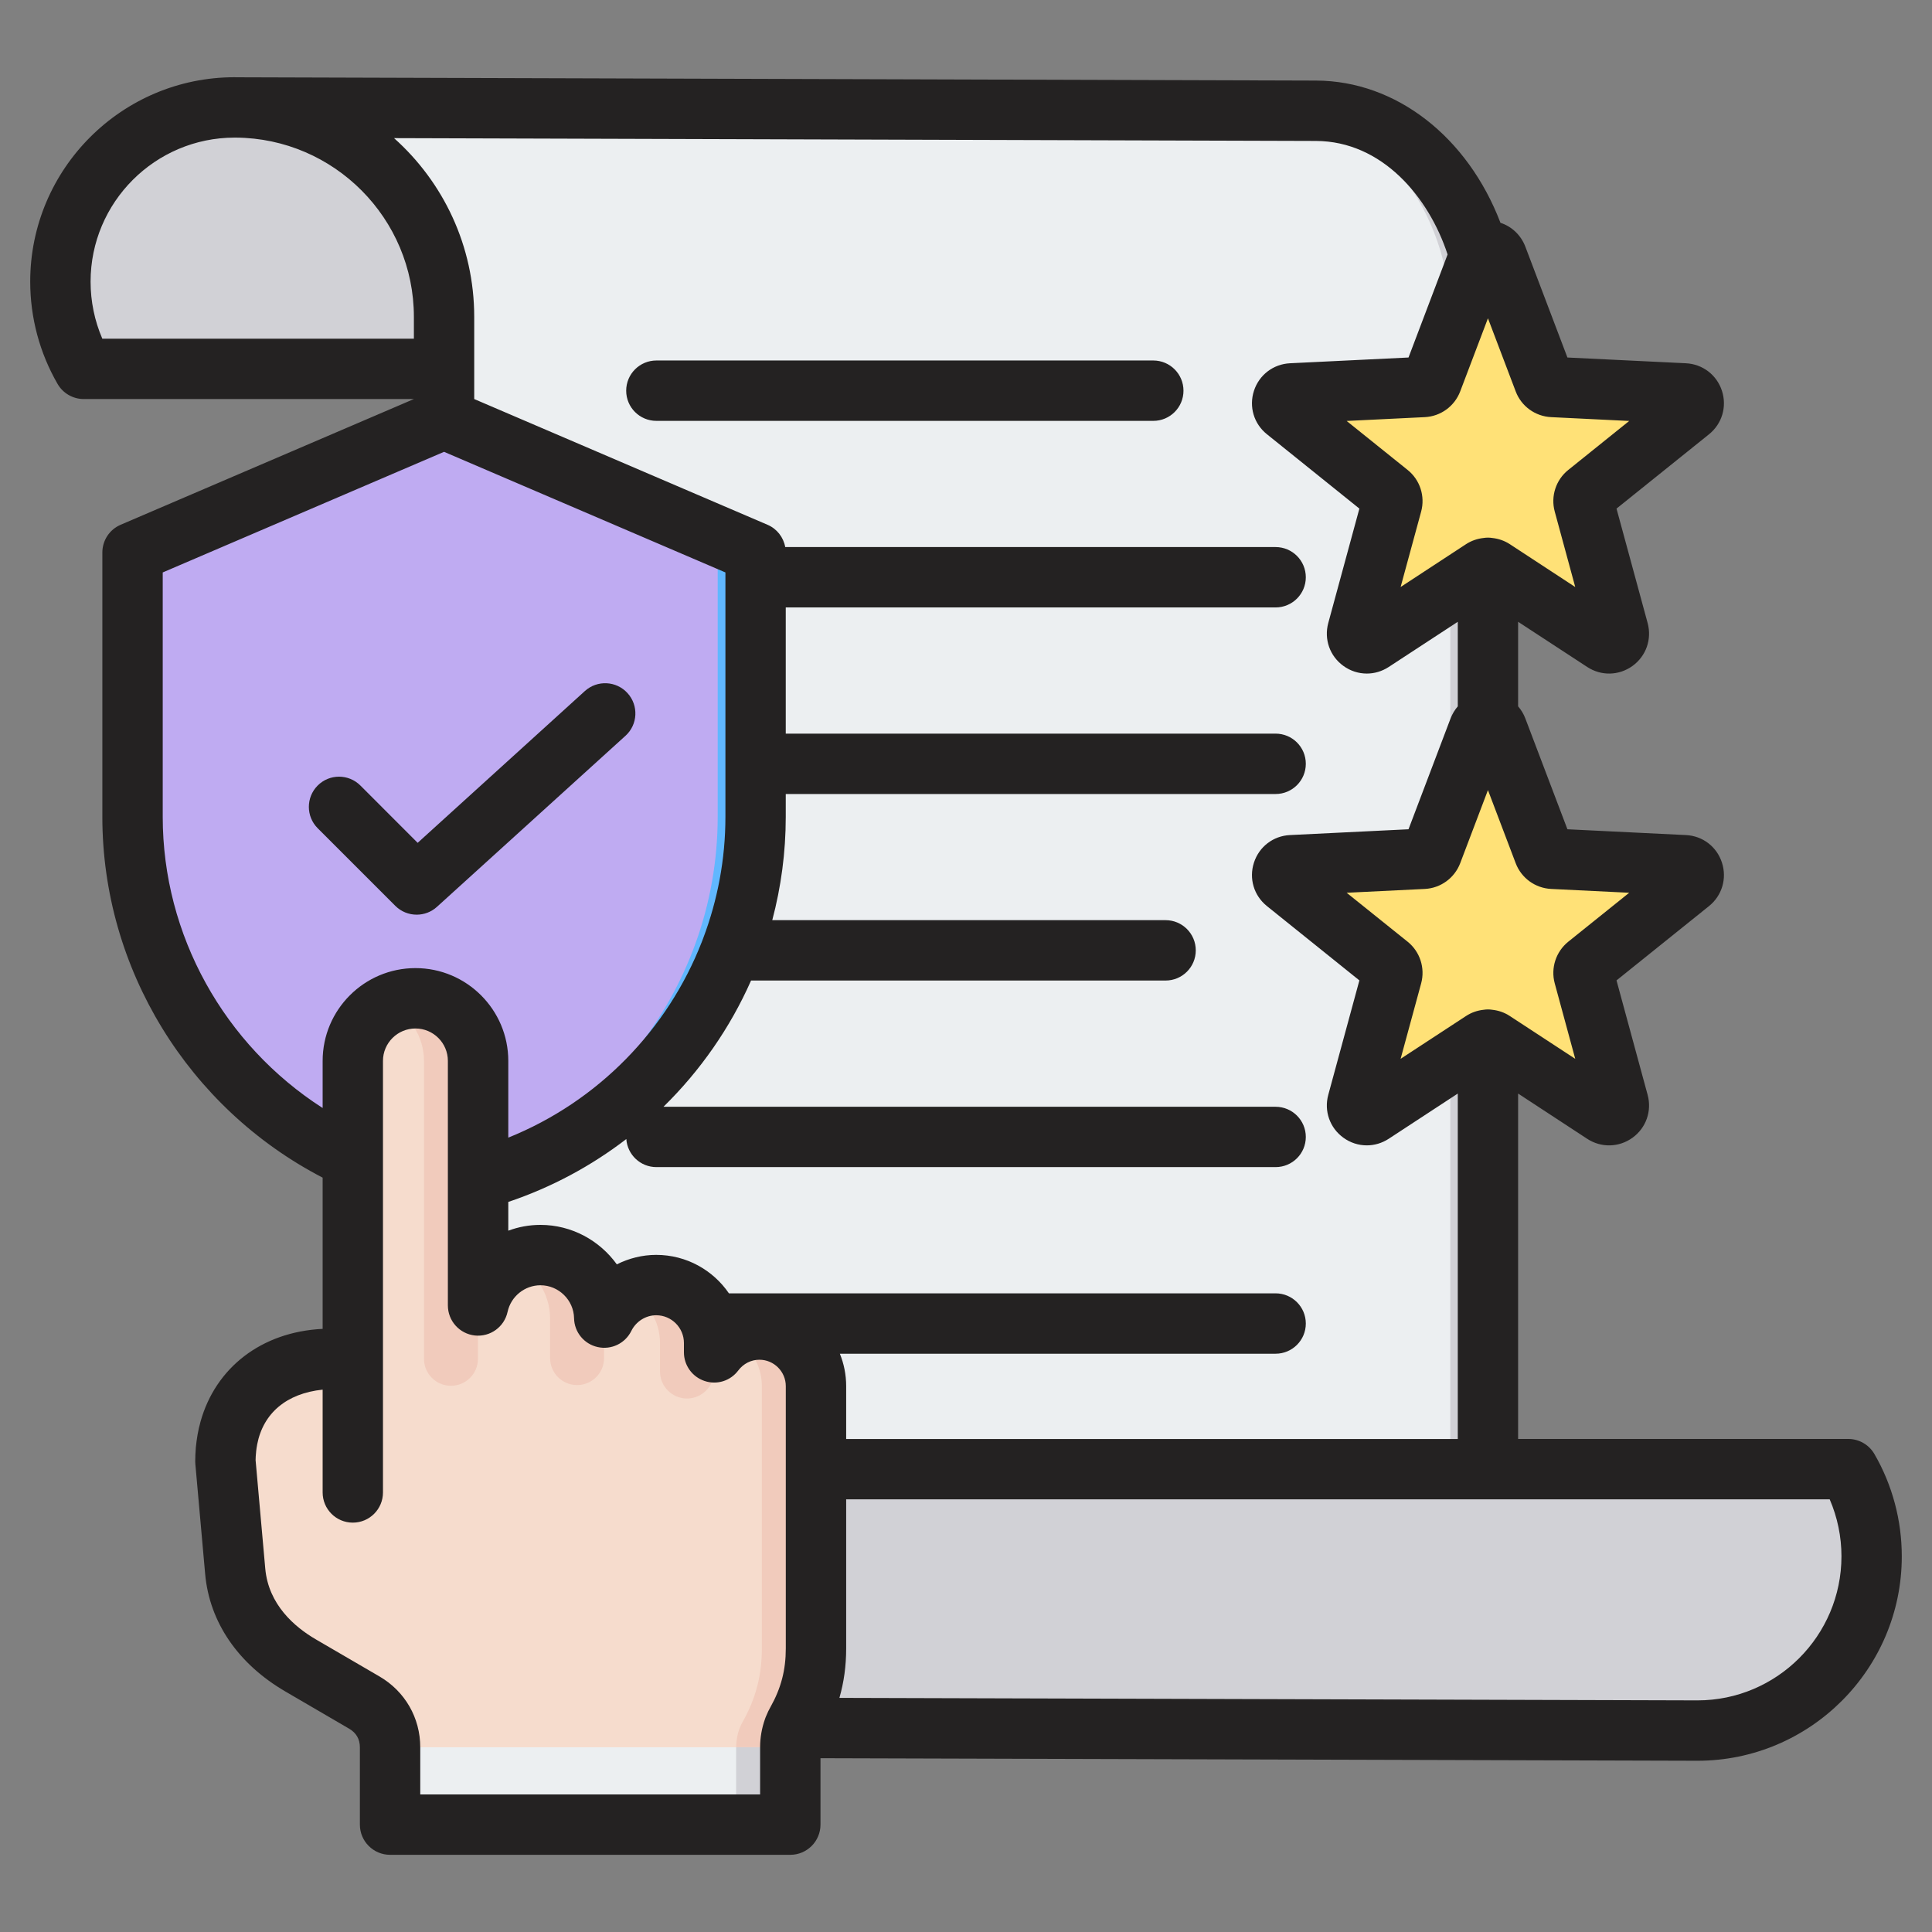 <svg width="44" height="44" viewBox="0 0 44 44" fill="none" xmlns="http://www.w3.org/2000/svg">
<rect x="0" y="0" width="44" height="44" fill="#808080" stroke="none"/>
<path fill-rule="evenodd" clip-rule="evenodd" d="M5.343 2.446L29.972 2.518C27.78 2.518 26.004 5.028 26.004 6.486C26.004 7.943 26.155 7.816 26.493 8.4H1.907C1.569 7.816 1.375 7.138 1.375 6.414C1.375 4.223 3.151 2.446 5.343 2.446Z" fill="#D1D1D6"/>
<path fill-rule="evenodd" clip-rule="evenodd" d="M33.888 34.642C33.888 37.276 36.023 39.412 38.658 39.412L14.029 39.335C11.767 39.328 10.114 36.984 10.114 34.642C10.114 25.404 10.114 16.449 10.114 7.216C10.114 4.582 7.978 2.446 5.344 2.446L29.973 2.523C32.235 2.53 33.888 4.874 33.888 7.217V34.642H33.888Z" fill="#ECEFF1"/>
<path fill-rule="evenodd" clip-rule="evenodd" d="M33.888 34.642C33.888 37.276 36.024 39.412 38.658 39.412L37.633 39.409C35.075 39.321 33.029 37.221 33.029 34.642V7.217C33.029 4.874 31.376 2.53 29.113 2.523L5.51 2.449C5.455 2.448 5.399 2.446 5.344 2.446L29.973 2.523C32.235 2.53 33.888 4.874 33.888 7.217L33.888 34.642Z" fill="#D1D1D6"/>
<path fill-rule="evenodd" clip-rule="evenodd" d="M38.66 39.412L14.031 39.341C16.223 39.341 17.999 36.831 17.999 35.373C17.999 33.916 17.848 34.043 17.51 33.459H42.096C42.434 34.043 42.628 34.721 42.628 35.445C42.628 37.636 40.851 39.412 38.66 39.412Z" fill="#D1D1D6"/>
<path fill-rule="evenodd" clip-rule="evenodd" d="M34.097 16.604L35.164 19.415C35.197 19.499 35.271 19.553 35.361 19.558L38.364 19.704C38.568 19.714 38.652 19.971 38.493 20.1L36.149 21.983C36.079 22.04 36.05 22.127 36.074 22.215L36.863 25.115C36.916 25.313 36.698 25.472 36.526 25.36L34.011 23.713C33.936 23.664 33.843 23.664 33.768 23.713L31.253 25.36C31.081 25.472 30.863 25.313 30.916 25.115L31.705 22.214C31.729 22.127 31.7 22.04 31.63 21.983L29.287 20.099C29.127 19.971 29.211 19.714 29.415 19.704L32.418 19.558C32.508 19.553 32.583 19.499 32.615 19.415L33.682 16.604C33.754 16.414 34.025 16.414 34.097 16.604ZM34.097 5.859L35.164 8.67C35.197 8.754 35.271 8.809 35.361 8.813L38.364 8.959C38.568 8.969 38.652 9.227 38.493 9.355L36.149 11.238C36.079 11.294 36.05 11.382 36.074 11.47L36.863 14.37C36.916 14.568 36.698 14.727 36.526 14.615L34.011 12.968C33.936 12.919 33.843 12.919 33.768 12.968L31.253 14.615C31.081 14.727 30.863 14.568 30.916 14.37L31.705 11.47C31.729 11.382 31.7 11.294 31.63 11.238L29.287 9.355C29.127 9.227 29.211 8.969 29.415 8.959L32.418 8.813C32.508 8.809 32.583 8.754 32.615 8.67L33.682 5.859C33.754 5.669 34.025 5.669 34.097 5.859Z" fill="#FFE177"/>
<path fill-rule="evenodd" clip-rule="evenodd" d="M34.099 16.604L35.166 19.415C35.198 19.499 35.273 19.553 35.363 19.558L38.366 19.704C38.57 19.714 38.654 19.971 38.495 20.1L36.151 21.983C36.081 22.039 36.052 22.127 36.076 22.215L36.865 25.115C36.918 25.313 36.7 25.472 36.528 25.36L36.428 25.294C36.46 25.245 36.473 25.182 36.455 25.115L35.666 22.215C35.643 22.127 35.671 22.04 35.742 21.983L38.085 20.1C38.244 19.971 38.161 19.714 37.956 19.704L34.954 19.558C34.864 19.553 34.789 19.499 34.757 19.415L33.69 16.604L33.687 16.597C33.763 16.414 34.028 16.417 34.099 16.604ZM33.687 23.768L33.603 23.713C33.528 23.664 33.436 23.664 33.36 23.713L30.945 25.294C31.008 25.389 31.142 25.434 31.255 25.36L33.687 23.768ZM34.099 5.859L35.166 8.67C35.198 8.754 35.273 8.809 35.363 8.813L38.366 8.959C38.57 8.969 38.654 9.227 38.495 9.355L36.151 11.238C36.081 11.294 36.052 11.382 36.076 11.47L36.865 14.37C36.918 14.568 36.7 14.727 36.528 14.615L36.428 14.549C36.46 14.5 36.473 14.438 36.455 14.371L35.666 11.47C35.643 11.383 35.671 11.295 35.742 11.238L38.085 9.355C38.244 9.227 38.161 8.969 37.956 8.959L34.954 8.813C34.864 8.809 34.789 8.754 34.757 8.67L33.69 5.859L33.687 5.852C33.763 5.669 34.028 5.672 34.099 5.859ZM33.687 13.023L33.603 12.968C33.528 12.919 33.436 12.919 33.36 12.968L30.945 14.549C31.008 14.645 31.142 14.689 31.255 14.615L33.687 13.023Z" fill="#FFD064"/>
<path fill-rule="evenodd" clip-rule="evenodd" d="M10.111 9.541L3.016 12.582V18.603C3.016 22.756 6.047 26.328 10.111 27.037C14.174 26.328 17.206 22.756 17.206 18.603V12.582L10.111 9.541Z" fill="#BFABF2"/>
<path fill-rule="evenodd" clip-rule="evenodd" d="M10.109 9.541L9.68 9.725L16.345 12.582V18.603C16.345 22.608 13.525 26.073 9.68 26.95C9.822 26.982 9.965 27.012 10.109 27.037C14.173 26.328 17.204 22.756 17.204 18.603V12.582L10.109 9.541Z" fill="#60B7FF"/>
<path fill-rule="evenodd" clip-rule="evenodd" d="M8.034 30.946V24.161C8.034 23.376 8.676 22.734 9.46 22.734C10.245 22.734 10.887 23.377 10.887 24.161V29.73C11.028 29.076 11.613 28.582 12.307 28.582C13.095 28.582 13.745 29.219 13.76 30.007C13.975 29.569 14.426 29.266 14.944 29.266C15.669 29.266 16.263 29.86 16.263 30.585V30.799C16.498 30.484 16.874 30.279 17.294 30.279C18.003 30.279 18.582 30.859 18.582 31.567C18.582 34.824 18.582 35.301 18.582 37.541C18.582 38.154 18.445 38.679 18.145 39.213C18.049 39.384 17.997 39.581 17.997 39.793V41.093C17.997 41.347 17.79 41.554 17.536 41.554H9.343C9.089 41.554 8.882 41.347 8.882 41.093V39.793C8.882 39.362 8.669 38.992 8.297 38.775L6.849 37.931C6.03 37.454 5.439 36.726 5.355 35.782L5.133 33.282C5.133 31.864 6.124 30.946 7.542 30.946H8.034V30.946Z" fill="#F6DCCD"/>
<path fill-rule="evenodd" clip-rule="evenodd" d="M16.678 30.437C16.861 30.337 17.07 30.279 17.292 30.279C18.001 30.279 18.58 30.859 18.58 31.567C18.58 34.824 18.58 35.301 18.58 37.541C18.58 38.154 18.443 38.679 18.143 39.213C18.047 39.384 17.995 39.581 17.995 39.793V41.093C17.995 41.347 17.788 41.554 17.534 41.554H16.305C16.559 41.554 16.766 41.347 16.766 41.093V39.793C16.766 39.581 16.817 39.384 16.914 39.213C17.214 38.679 17.351 38.154 17.351 37.541C17.351 35.301 17.351 34.824 17.351 31.567C17.351 31.081 17.078 30.656 16.678 30.437ZM13.757 30.007C13.742 29.219 13.093 28.582 12.305 28.582C12.086 28.582 11.877 28.632 11.691 28.72C12.176 28.948 12.518 29.438 12.528 30.007V30.93C12.528 31.269 12.804 31.544 13.143 31.544C13.482 31.544 13.757 31.269 13.757 30.93C13.757 30.622 13.757 30.315 13.757 30.007ZM14.327 29.419C14.745 29.641 15.031 30.081 15.031 30.585V31.235C15.031 31.575 15.307 31.85 15.646 31.85C15.985 31.85 16.26 31.575 16.26 31.235C16.26 31.018 16.26 30.802 16.26 30.585C16.26 29.86 15.667 29.266 14.942 29.266C14.72 29.266 14.511 29.322 14.327 29.419ZM8.844 22.875C9.03 22.785 9.239 22.734 9.458 22.734C10.243 22.734 10.885 23.377 10.885 24.161V30.946C10.885 31.285 10.61 31.56 10.27 31.56C9.931 31.56 9.656 31.285 9.656 30.946C9.656 28.684 9.656 26.422 9.656 24.161C9.656 23.596 9.323 23.105 8.844 22.875Z" fill="#F1CBBC"/>
<path fill-rule="evenodd" clip-rule="evenodd" d="M8.883 39.793H17.998V41.093C17.998 41.347 17.791 41.554 17.537 41.554H9.344C9.09 41.554 8.883 41.347 8.883 41.093V39.793Z" fill="#ECEFF1"/>
<path fill-rule="evenodd" clip-rule="evenodd" d="M16.765 39.793H17.994V41.093L17.994 41.105L17.994 41.117L17.993 41.128L17.992 41.14L17.99 41.151L17.989 41.163L17.987 41.174C17.986 41.178 17.985 41.182 17.985 41.185L17.982 41.197L17.98 41.208L17.977 41.219L17.973 41.23L17.97 41.24L17.966 41.251L17.962 41.261C17.96 41.265 17.959 41.268 17.958 41.272C17.955 41.279 17.952 41.285 17.948 41.292L17.943 41.302L17.938 41.312L17.933 41.322C17.929 41.328 17.925 41.335 17.921 41.341L17.915 41.35L17.909 41.359L17.902 41.368L17.895 41.377C17.891 41.383 17.886 41.389 17.881 41.394C17.877 41.4 17.872 41.405 17.866 41.41L17.859 41.418L17.851 41.426C17.846 41.431 17.84 41.436 17.834 41.441C17.829 41.446 17.823 41.45 17.817 41.455L17.809 41.462L17.8 41.468L17.791 41.475L17.781 41.481C17.775 41.485 17.769 41.489 17.762 41.492L17.753 41.498L17.743 41.503L17.733 41.508C17.726 41.511 17.719 41.514 17.712 41.517L17.702 41.522L17.692 41.526L17.681 41.529L17.67 41.533L17.659 41.536L17.648 41.539L17.637 41.542L17.626 41.544L17.615 41.546L17.604 41.548L17.592 41.55L17.581 41.551L17.569 41.552L17.557 41.553L17.546 41.553L17.534 41.554H16.305C16.558 41.554 16.765 41.346 16.765 41.093V39.793H16.765Z" fill="#D1D1D6"/>
<path fill-rule="evenodd" clip-rule="evenodd" d="M14.261 8.898C14.261 8.518 14.569 8.21 14.949 8.21H26.266C26.645 8.21 26.953 8.518 26.953 8.898C26.953 9.278 26.645 9.585 26.266 9.585H14.949C14.569 9.585 14.261 9.278 14.261 8.898ZM38.659 38.725L19.117 38.668C19.22 38.311 19.271 37.94 19.271 37.542V34.146H41.67C41.846 34.554 41.938 34.996 41.938 35.444C41.937 37.254 40.466 38.725 38.659 38.725ZM17.311 40.867H9.571V39.794C9.571 39.122 9.224 38.52 8.644 38.181L7.197 37.338C6.709 37.054 6.114 36.544 6.041 35.722L5.821 33.254C5.822 33.194 5.825 33.135 5.832 33.076C5.832 33.068 5.834 33.06 5.834 33.05C5.84 33 5.846 32.952 5.856 32.904C5.856 32.901 5.856 32.899 5.857 32.896C5.995 32.182 6.528 31.733 7.348 31.648V33.99C7.348 34.369 7.655 34.677 8.035 34.677C8.415 34.677 8.722 34.369 8.722 33.99V24.161C8.722 23.754 9.054 23.423 9.462 23.423C9.869 23.423 10.2 23.754 10.2 24.161V29.73C10.2 30.082 10.465 30.377 10.815 30.415C11.165 30.452 11.485 30.22 11.56 29.876C11.636 29.525 11.95 29.271 12.309 29.271C12.722 29.271 13.066 29.607 13.074 30.021C13.079 30.338 13.302 30.61 13.611 30.678C13.921 30.748 14.238 30.596 14.378 30.311C14.485 30.094 14.707 29.954 14.945 29.954C15.293 29.954 15.576 30.238 15.576 30.585V30.799C15.576 31.095 15.766 31.358 16.047 31.451C16.327 31.546 16.636 31.449 16.814 31.211C16.93 31.057 17.105 30.967 17.295 30.967C17.626 30.967 17.896 31.237 17.896 31.568V33.459V37.542C17.896 38.035 17.788 38.447 17.547 38.877C17.511 38.94 17.479 39.006 17.452 39.074C17.441 39.099 17.43 39.124 17.422 39.15C17.35 39.354 17.311 39.571 17.311 39.794L17.311 40.867ZM3.706 18.604C3.706 21.298 5.106 23.796 7.348 25.234V24.161C7.348 22.996 8.296 22.048 9.462 22.048C10.627 22.048 11.576 22.996 11.576 24.161V25.909C13.621 25.085 15.206 23.448 15.986 21.444C15.994 21.42 16.003 21.395 16.014 21.37C16.342 20.504 16.521 19.569 16.521 18.604V13.037L10.113 10.29L3.706 13.037L3.706 18.604ZM2.33 7.713C2.154 7.305 2.063 6.863 2.063 6.414C2.063 4.606 3.534 3.135 5.343 3.134H5.37C7.609 3.149 9.426 4.975 9.426 7.217V7.713H2.33ZM29.97 3.21L8.974 3.146C10.094 4.145 10.8 5.6 10.8 7.217V9.088L17.479 11.951C17.693 12.042 17.843 12.235 17.883 12.459H29.051C29.431 12.459 29.739 12.767 29.739 13.147C29.739 13.526 29.431 13.834 29.051 13.834H17.895V16.708H29.051C29.431 16.708 29.739 17.015 29.739 17.395C29.739 17.775 29.431 18.083 29.051 18.083H17.895V18.605C17.895 19.412 17.788 20.201 17.588 20.956H26.545C26.925 20.956 27.233 21.264 27.233 21.644C27.233 22.024 26.925 22.331 26.545 22.331H17.105C16.628 23.409 15.949 24.384 15.11 25.206H29.051C29.431 25.206 29.739 25.514 29.739 25.893C29.739 26.273 29.431 26.58 29.051 26.58H14.949C14.585 26.58 14.289 26.298 14.264 25.941C13.466 26.554 12.561 27.042 11.576 27.373V28.028C11.806 27.942 12.053 27.896 12.309 27.896C13.02 27.896 13.657 28.252 14.048 28.795C14.322 28.657 14.63 28.579 14.945 28.579C15.632 28.579 16.24 28.927 16.601 29.455H29.051C29.431 29.455 29.739 29.763 29.739 30.143C29.739 30.522 29.431 30.83 29.051 30.83H19.127C19.22 31.058 19.271 31.307 19.271 31.568V32.772H33.2V24.905L31.627 25.935C31.474 26.035 31.3 26.085 31.128 26.085C30.941 26.085 30.754 26.027 30.594 25.91C30.285 25.686 30.151 25.303 30.25 24.936L30.959 22.328L28.854 20.636C28.556 20.397 28.44 20.008 28.558 19.645C28.676 19.282 28.998 19.036 29.379 19.018L32.078 18.886L33.036 16.361C33.076 16.258 33.132 16.166 33.2 16.087V14.161L31.627 15.19C31.474 15.29 31.3 15.34 31.129 15.34C30.941 15.34 30.755 15.282 30.594 15.165C30.285 14.941 30.151 14.559 30.25 14.19L30.959 11.583L28.854 9.89C28.556 9.652 28.44 9.263 28.558 8.9C28.676 8.538 28.998 8.292 29.379 8.273L32.078 8.142L32.968 5.795C32.536 4.479 31.472 3.216 29.97 3.21ZM34.519 8.914C34.647 9.253 34.964 9.482 35.326 9.5L37.104 9.587L35.716 10.703C35.434 10.929 35.313 11.302 35.408 11.65L35.875 13.369L34.385 12.393C34.262 12.313 34.125 12.267 33.985 12.252C33.953 12.247 33.92 12.244 33.887 12.244C33.853 12.244 33.822 12.247 33.789 12.252C33.649 12.267 33.511 12.313 33.388 12.393L31.898 13.369L32.366 11.65C32.46 11.301 32.34 10.929 32.058 10.703L30.669 9.587L32.449 9.5C32.81 9.482 33.126 9.253 33.255 8.914L33.887 7.249L34.519 8.914ZM35.326 20.245L37.104 20.332L35.716 21.447C35.435 21.674 35.313 22.046 35.408 22.395L35.875 24.114L34.385 23.139C34.262 23.058 34.126 23.012 33.986 22.997C33.953 22.992 33.92 22.989 33.887 22.989C33.853 22.989 33.821 22.992 33.788 22.997C33.648 23.012 33.511 23.058 33.388 23.139L31.898 24.114L32.366 22.395C32.46 22.046 32.34 21.674 32.058 21.447L30.669 20.332L32.449 20.245C32.81 20.227 33.126 19.997 33.255 19.659L33.887 17.994L34.519 19.659C34.647 19.997 34.964 20.227 35.326 20.245ZM42.688 33.114C42.565 32.902 42.338 32.771 42.093 32.771H34.574V24.905L36.148 25.936C36.467 26.144 36.872 26.134 37.181 25.91C37.489 25.686 37.623 25.303 37.524 24.936L36.815 22.328L38.921 20.636C39.218 20.397 39.334 20.008 39.216 19.645C39.098 19.282 38.776 19.036 38.395 19.018L35.697 18.886L34.738 16.361C34.699 16.258 34.643 16.166 34.574 16.087V14.161L36.148 15.19C36.467 15.399 36.872 15.389 37.181 15.165C37.489 14.941 37.623 14.559 37.524 14.19L36.815 11.583L38.921 9.891C39.218 9.652 39.334 9.263 39.216 8.9C39.098 8.538 38.776 8.292 38.395 8.273L35.697 8.142L34.738 5.616C34.637 5.352 34.428 5.158 34.172 5.074C33.426 3.12 31.798 1.841 29.973 1.835L5.378 1.76C5.366 1.759 5.355 1.759 5.342 1.759C2.776 1.759 0.688 3.847 0.688 6.414C0.688 7.233 0.903 8.039 1.312 8.745C1.435 8.957 1.662 9.088 1.907 9.088H9.426L2.748 11.951C2.495 12.059 2.331 12.308 2.331 12.583V18.604C2.331 22.057 4.287 25.234 7.348 26.82V30.264C5.95 30.333 4.906 31.153 4.566 32.38C4.559 32.402 4.554 32.426 4.549 32.448C4.543 32.472 4.536 32.496 4.53 32.52C4.521 32.56 4.513 32.6 4.506 32.641C4.504 32.649 4.502 32.657 4.501 32.664C4.484 32.763 4.47 32.863 4.46 32.965V32.967C4.456 33.014 4.453 33.062 4.451 33.109C4.451 33.114 4.45 33.119 4.45 33.123C4.448 33.176 4.446 33.229 4.446 33.283C4.446 33.303 4.447 33.324 4.449 33.343L4.672 35.843C4.769 36.942 5.42 37.895 6.505 38.526L7.952 39.37C8.113 39.464 8.196 39.607 8.196 39.794V41.555C8.196 41.934 8.504 42.242 8.883 42.242H17.999C18.378 42.242 18.686 41.934 18.686 41.555V40.042L38.657 40.1C41.224 40.1 43.312 38.011 43.312 35.445C43.312 34.626 43.097 33.819 42.688 33.114Z" fill="#242222"/>
<path d="M7.235 18.862L9.003 20.63C9.137 20.764 9.313 20.831 9.49 20.831C9.655 20.831 9.82 20.772 9.951 20.653L14.245 16.757C14.527 16.502 14.547 16.067 14.292 15.786C14.037 15.504 13.602 15.483 13.32 15.738L9.512 19.195L8.208 17.89C7.939 17.621 7.503 17.621 7.235 17.89C6.967 18.158 6.967 18.594 7.235 18.862Z" fill="#242222"/>
</svg>
